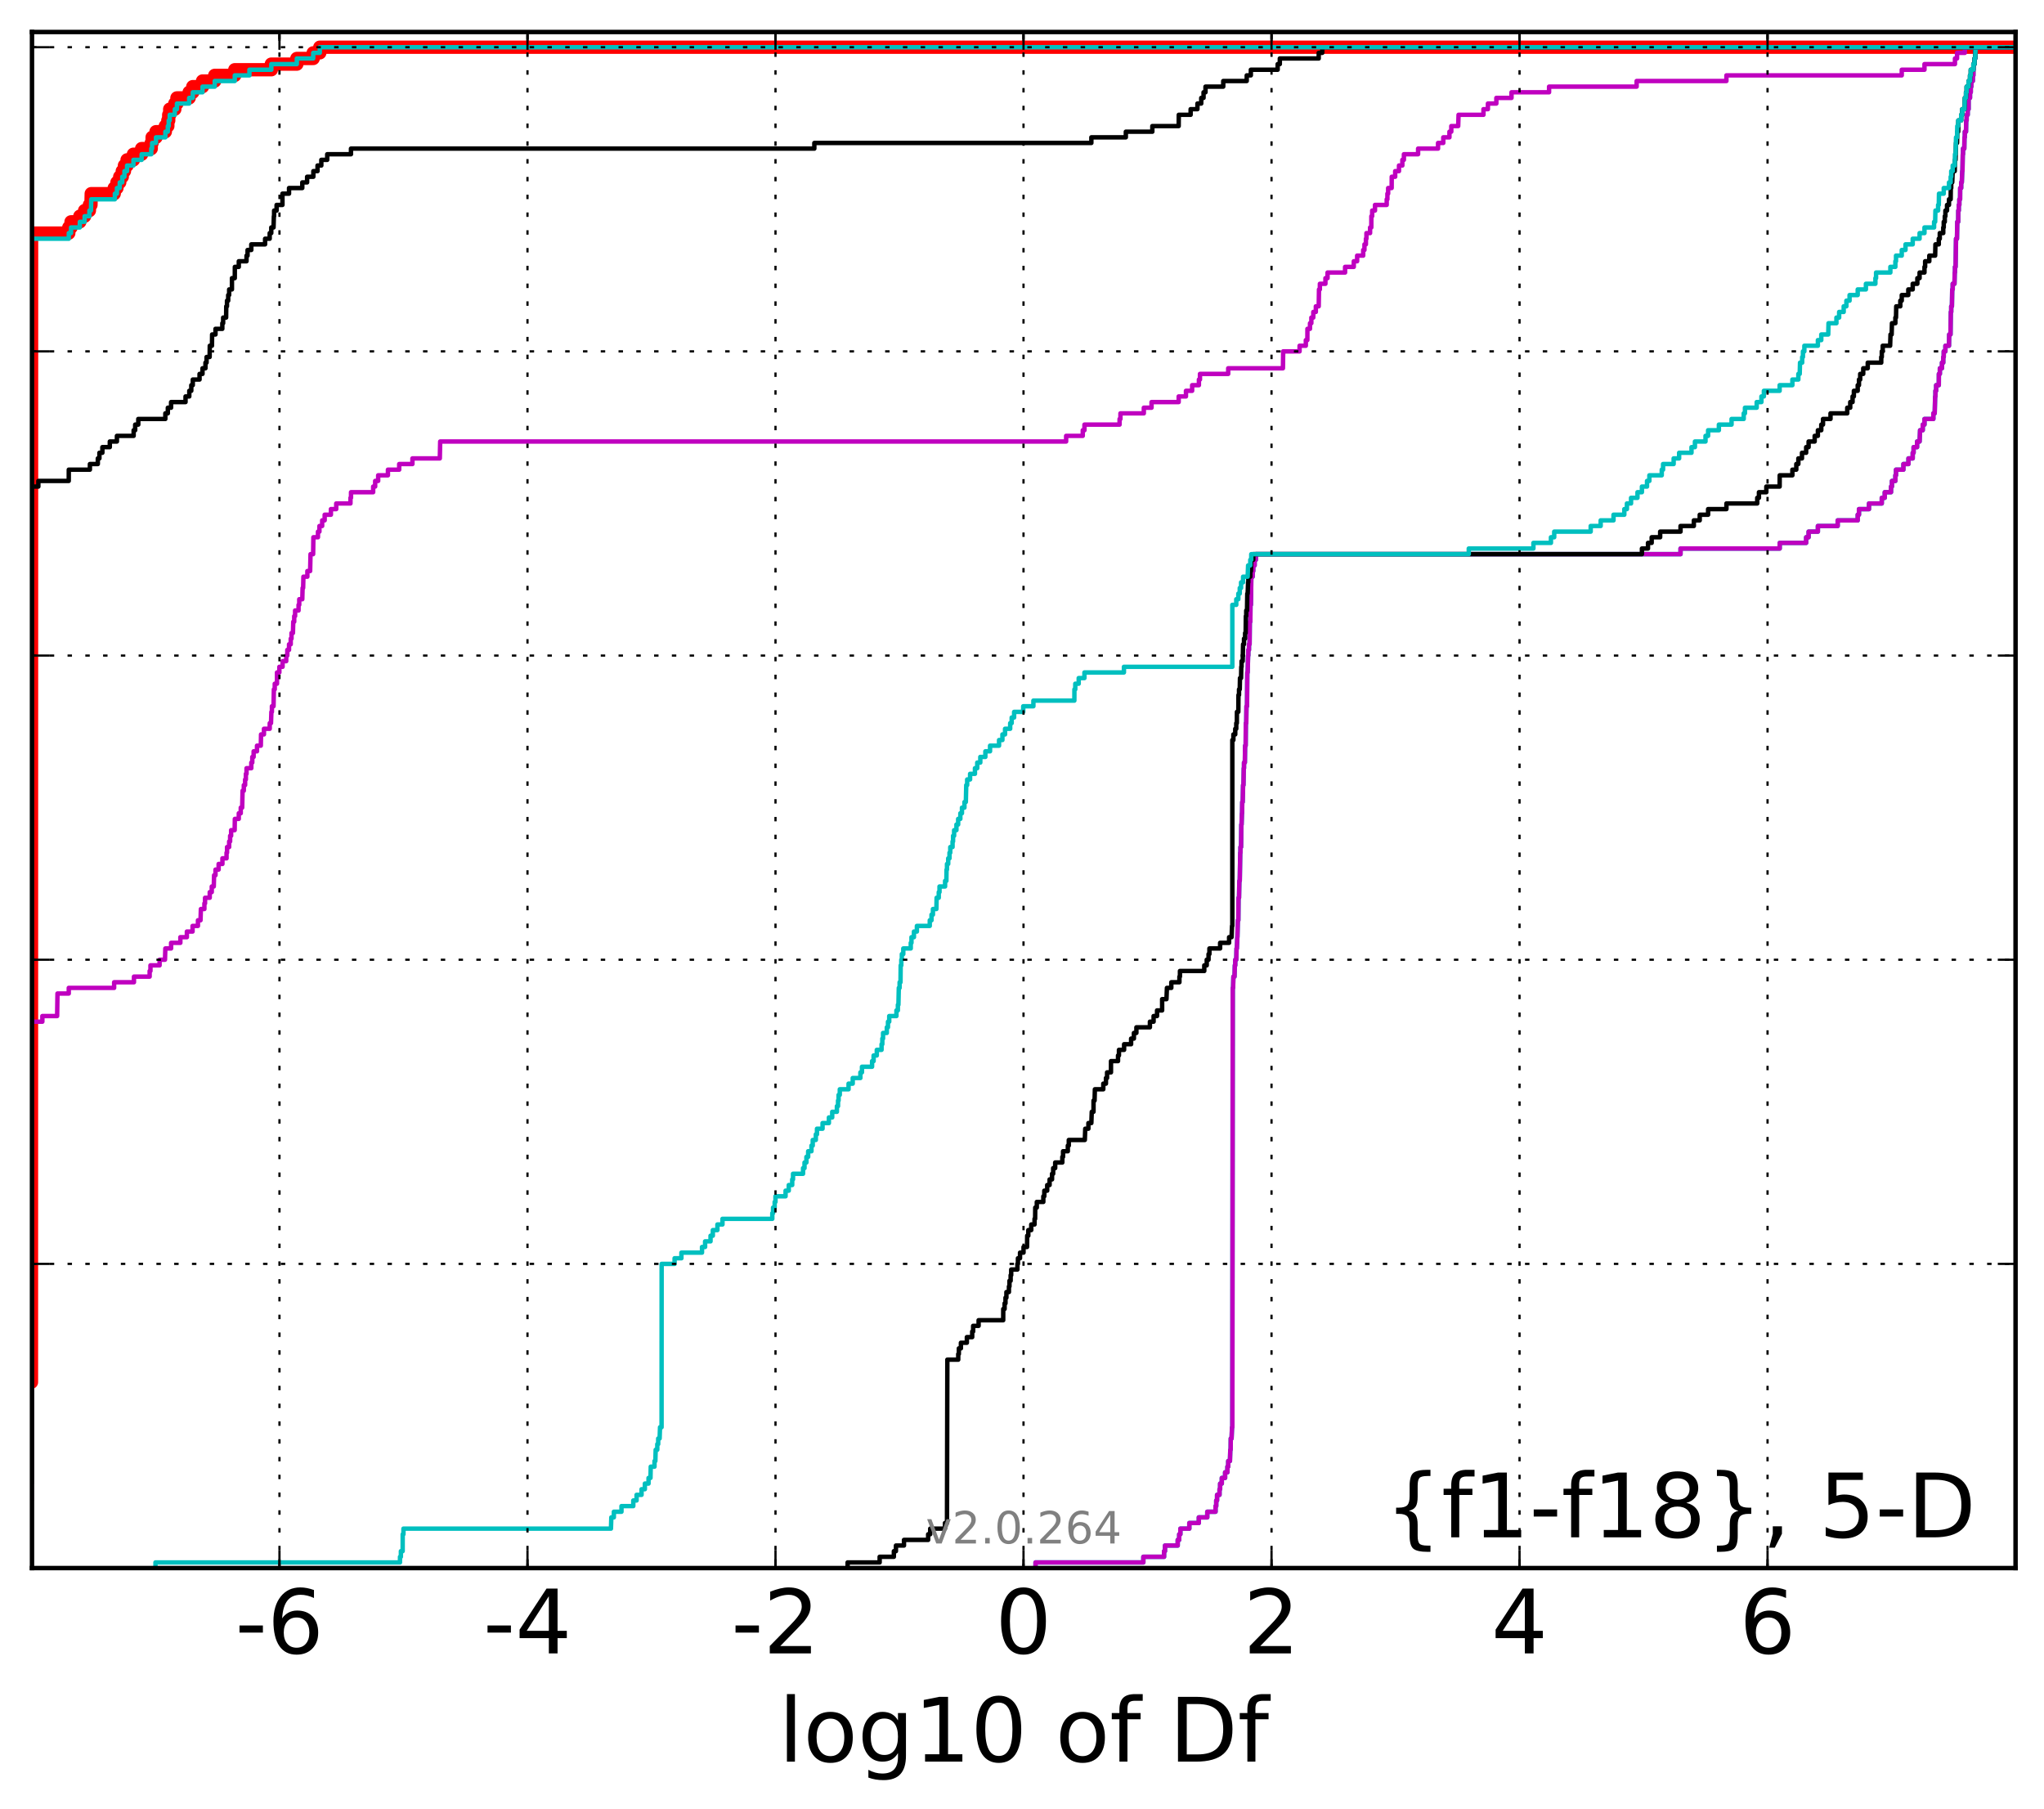 <?xml version="1.0" encoding="utf-8" standalone="no"?>
<!DOCTYPE svg PUBLIC "-//W3C//DTD SVG 1.1//EN"
  "http://www.w3.org/Graphics/SVG/1.1/DTD/svg11.dtd">
<!-- Created with matplotlib (http://matplotlib.org/) -->
<svg height="407pt" version="1.1" viewBox="0 0 460 407" width="460pt" xmlns="http://www.w3.org/2000/svg" xmlns:xlink="http://www.w3.org/1999/xlink">
 <defs>
  <style type="text/css">
*{stroke-linecap:butt;stroke-linejoin:round;stroke-miterlimit:100000;}
  </style>
 </defs>
 <g id="figure_1">
  <g id="patch_1">
   <path d="M 0 407.712 
L 460.8 407.712 
L 460.8 0 
L 0 0 
z
" style="fill:#ffffff;"/>
  </g>
  <g id="axes_1">
   <g id="patch_2">
    <path d="M 7.2 352.8 
L 453.6 352.8 
L 453.6 7.2 
L 7.2 7.2 
z
" style="fill:#ffffff;"/>
   </g>
   <g id="line2d_1">
    <path clip-path="url(#pb84f6690f5)" d="M -1 333.79 
L 3.321 333.79 
L 3.321 322.384 
L 4.044 322.384 
L 4.044 310.978 
L 7.079 310.978 
L 7.105 52.444 
L 15.48 52.444 
L 15.48 51.176 
L 15.984 51.176 
L 15.984 49.909 
L 17.962 49.909 
L 17.962 48.642 
L 19.04 48.642 
L 19.04 47.374 
L 20.116 47.374 
L 20.116 46.107 
L 20.471 46.107 
L 20.532 43.572 
L 25.708 43.572 
L 25.708 42.305 
L 26.317 42.305 
L 26.317 41.038 
L 26.946 41.038 
L 26.946 39.77 
L 27.518 39.77 
L 27.518 38.503 
L 28.007 38.503 
L 28.007 37.236 
L 28.596 37.236 
L 28.596 35.968 
L 30.029 35.968 
L 30.029 34.701 
L 31.875 34.701 
L 31.875 33.434 
L 34.039 33.434 
L 34.039 32.166 
L 34.234 32.166 
L 34.234 30.899 
L 35.106 30.899 
L 35.106 29.632 
L 37.208 29.632 
L 37.208 28.364 
L 37.771 28.364 
L 37.771 27.097 
L 37.97 27.097 
L 37.97 25.83 
L 38.195 25.83 
L 38.195 24.562 
L 39.339 24.562 
L 39.339 23.295 
L 39.819 23.295 
L 39.819 22.028 
L 42.567 22.028 
L 42.567 20.76 
L 43.387 20.76 
L 43.387 19.493 
L 45.577 19.493 
L 45.577 18.226 
L 48.324 18.226 
L 48.324 16.958 
L 52.837 16.958 
L 52.837 15.691 
L 61.061 15.691 
L 61.061 14.424 
L 66.801 14.424 
L 66.801 13.156 
L 70.485 13.156 
L 70.485 11.889 
L 71.969 11.889 
L 71.969 10.622 
L 71.969 10.622 
L 453.6 10.622 
L 453.6 10.622 
" style="fill:none;stroke:#ff0000;stroke-linecap:square;stroke-width:3.0;"/>
   </g>
   <g id="line2d_2">
    <path clip-path="url(#pb84f6690f5)" d="M 233.043 352.8 
L 233.043 351.533 
L 257.309 351.533 
L 257.309 350.265 
L 261.976 350.265 
L 261.976 348.998 
L 262.181 348.998 
L 262.181 347.731 
L 265.044 347.731 
L 265.044 346.463 
L 265.379 346.463 
L 265.379 345.196 
L 265.643 345.196 
L 265.643 343.929 
L 267.656 343.929 
L 267.656 342.661 
L 269.791 342.661 
L 269.791 341.394 
L 271.696 341.394 
L 271.696 340.127 
L 273.558 340.127 
L 273.558 338.859 
L 273.712 338.859 
L 273.712 337.592 
L 273.9 337.592 
L 273.9 336.325 
L 274.452 336.325 
L 274.452 335.057 
L 274.587 335.057 
L 274.587 333.79 
L 274.965 333.79 
L 274.965 332.523 
L 275.709 332.523 
L 275.709 331.255 
L 276.229 331.255 
L 276.229 329.988 
L 276.407 329.988 
L 276.407 328.721 
L 276.798 328.721 
L 276.879 326.186 
L 276.955 326.186 
L 276.982 323.651 
L 277.164 323.651 
L 277.267 321.117 
L 277.334 321.117 
L 277.432 222.265 
L 277.506 222.265 
L 277.575 219.731 
L 277.825 219.731 
L 277.896 217.196 
L 277.992 217.196 
L 277.992 215.929 
L 278.221 215.929 
L 278.281 213.394 
L 278.351 213.394 
L 278.457 210.859 
L 278.476 210.859 
L 278.58 207.057 
L 278.684 207.057 
L 278.732 201.988 
L 278.841 201.988 
L 278.916 198.186 
L 279.006 198.186 
L 279.115 191.85 
L 279.165 191.85 
L 279.165 190.582 
L 279.3 190.582 
L 279.361 185.513 
L 279.414 185.513 
L 279.497 182.978 
L 279.527 182.978 
L 279.565 180.444 
L 279.667 180.444 
L 279.753 176.642 
L 279.837 176.642 
L 279.908 172.84 
L 279.961 172.84 
L 279.961 171.572 
L 280.154 171.572 
L 280.208 167.77 
L 280.333 167.77 
L 280.377 162.701 
L 280.465 162.701 
L 280.517 158.899 
L 280.64 158.899 
L 280.703 151.295 
L 280.785 151.295 
L 280.883 147.493 
L 280.934 147.493 
L 280.934 146.226 
L 281.081 146.226 
L 281.081 144.958 
L 281.217 144.958 
L 281.269 139.889 
L 281.376 139.889 
L 281.423 136.087 
L 281.514 136.087 
L 281.607 129.75 
L 281.908 129.75 
L 281.908 128.483 
L 282.042 128.483 
L 282.042 127.216 
L 282.356 127.216 
L 282.356 125.949 
L 282.634 125.949 
L 282.634 124.681 
L 378.203 124.681 
L 378.203 123.414 
L 400.523 123.414 
L 400.523 122.147 
L 406.473 122.147 
L 406.473 120.879 
L 407.025 120.879 
L 407.025 119.612 
L 409.113 119.612 
L 409.113 118.345 
L 413.569 118.345 
L 413.569 117.077 
L 418.076 117.077 
L 418.076 115.81 
L 418.36 115.81 
L 418.36 114.543 
L 420.616 114.543 
L 420.616 113.275 
L 423.493 113.275 
L 423.493 112.008 
L 424.161 112.008 
L 424.161 110.741 
L 425.573 110.741 
L 425.573 109.473 
L 425.778 109.473 
L 425.778 108.206 
L 426.55 108.206 
L 426.55 106.939 
L 426.694 106.939 
L 426.694 105.671 
L 428.359 105.671 
L 428.359 104.404 
L 429.494 104.404 
L 429.494 103.137 
L 430.455 103.137 
L 430.455 101.869 
L 430.653 101.869 
L 430.653 100.602 
L 431.438 100.602 
L 431.438 99.335 
L 432.002 99.335 
L 432.109 96.8 
L 432.712 96.8 
L 432.712 95.533 
L 433.101 95.533 
L 433.101 94.265 
L 435.099 94.265 
L 435.099 92.998 
L 435.399 92.998 
L 435.503 89.196 
L 435.566 89.196 
L 435.566 87.929 
L 435.724 87.929 
L 435.724 86.661 
L 436.322 86.661 
L 436.34 84.127 
L 436.566 84.127 
L 436.566 82.859 
L 437.036 82.859 
L 437.036 81.592 
L 437.326 81.592 
L 437.326 80.325 
L 437.438 80.325 
L 437.438 79.057 
L 437.811 79.057 
L 437.811 77.79 
L 438.618 77.79 
L 438.662 75.255 
L 438.96 75.255 
L 439.033 70.186 
L 439.122 70.186 
L 439.122 68.919 
L 439.277 68.919 
L 439.345 65.117 
L 439.455 65.117 
L 439.455 63.85 
L 439.852 63.85 
L 439.914 61.315 
L 439.963 61.315 
L 439.963 60.048 
L 440.098 60.048 
L 440.203 53.711 
L 440.415 53.711 
L 440.483 49.909 
L 440.689 49.909 
L 440.709 47.374 
L 440.826 47.374 
L 440.826 46.107 
L 440.952 46.107 
L 440.952 44.84 
L 441.116 44.84 
L 441.138 42.305 
L 441.362 42.305 
L 441.362 41.038 
L 441.503 41.038 
L 441.598 38.503 
L 441.646 38.503 
L 441.72 34.701 
L 441.776 34.701 
L 441.776 33.434 
L 442.061 33.434 
L 442.106 30.899 
L 442.178 30.899 
L 442.178 29.632 
L 442.447 29.632 
L 442.494 27.097 
L 442.591 27.097 
L 442.591 25.83 
L 442.832 25.83 
L 442.832 24.562 
L 443.03 24.562 
L 443.039 22.028 
L 443.35 22.028 
L 443.35 20.76 
L 443.52 20.76 
L 443.52 19.493 
L 443.65 19.493 
L 443.65 18.226 
L 443.986 18.226 
L 443.986 16.958 
L 444.109 16.958 
L 444.129 14.424 
L 444.366 14.424 
L 444.366 13.156 
L 444.508 13.156 
L 444.611 10.622 
L 444.611 10.622 
L 453.6 10.622 
L 453.6 10.622 
" style="fill:none;stroke:#00bfbf;stroke-linecap:square;"/>
   </g>
   <g id="line2d_3">
    <path clip-path="url(#pb84f6690f5)" d="M 233.043 352.8 
L 233.043 351.533 
L 257.309 351.533 
L 257.309 350.265 
L 261.976 350.265 
L 261.976 348.998 
L 262.181 348.998 
L 262.181 347.731 
L 265.044 347.731 
L 265.044 346.463 
L 265.379 346.463 
L 265.379 345.196 
L 265.643 345.196 
L 265.643 343.929 
L 267.656 343.929 
L 267.656 342.661 
L 269.791 342.661 
L 269.791 341.394 
L 271.696 341.394 
L 271.696 340.127 
L 273.558 340.127 
L 273.558 338.859 
L 273.712 338.859 
L 273.712 337.592 
L 273.9 337.592 
L 273.9 336.325 
L 274.452 336.325 
L 274.452 335.057 
L 274.587 335.057 
L 274.587 333.79 
L 274.965 333.79 
L 274.965 332.523 
L 275.709 332.523 
L 275.709 331.255 
L 276.229 331.255 
L 276.229 329.988 
L 276.407 329.988 
L 276.407 328.721 
L 276.798 328.721 
L 276.879 326.186 
L 276.955 326.186 
L 276.982 323.651 
L 277.164 323.651 
L 277.267 321.117 
L 277.334 321.117 
L 277.432 222.265 
L 277.506 222.265 
L 277.575 219.731 
L 277.825 219.731 
L 277.896 217.196 
L 277.992 217.196 
L 277.992 215.929 
L 278.221 215.929 
L 278.281 213.394 
L 278.351 213.394 
L 278.457 210.859 
L 278.476 210.859 
L 278.58 207.057 
L 278.684 207.057 
L 278.732 201.988 
L 278.841 201.988 
L 278.916 198.186 
L 279.006 198.186 
L 279.115 191.85 
L 279.165 191.85 
L 279.165 190.582 
L 279.3 190.582 
L 279.361 185.513 
L 279.414 185.513 
L 279.497 182.978 
L 279.527 182.978 
L 279.565 180.444 
L 279.667 180.444 
L 279.753 176.642 
L 279.837 176.642 
L 279.908 172.84 
L 279.961 172.84 
L 279.961 171.572 
L 280.154 171.572 
L 280.208 167.77 
L 280.333 167.77 
L 280.377 162.701 
L 280.465 162.701 
L 280.517 158.899 
L 280.64 158.899 
L 280.703 151.295 
L 280.785 151.295 
L 280.883 147.493 
L 280.934 147.493 
L 280.934 146.226 
L 281.081 146.226 
L 281.081 144.958 
L 281.217 144.958 
L 281.269 139.889 
L 281.376 139.889 
L 281.423 136.087 
L 281.514 136.087 
L 281.607 129.75 
L 281.908 129.75 
L 281.908 128.483 
L 282.042 128.483 
L 282.042 127.216 
L 282.356 127.216 
L 282.356 125.949 
L 282.634 125.949 
L 282.634 124.681 
L 378.203 124.681 
L 378.203 123.414 
L 400.523 123.414 
L 400.523 122.147 
L 406.473 122.147 
L 406.473 120.879 
L 407.025 120.879 
L 407.025 119.612 
L 409.113 119.612 
L 409.113 118.345 
L 413.569 118.345 
L 413.569 117.077 
L 418.076 117.077 
L 418.076 115.81 
L 418.36 115.81 
L 418.36 114.543 
L 420.616 114.543 
L 420.616 113.275 
L 423.493 113.275 
L 423.493 112.008 
L 424.161 112.008 
L 424.161 110.741 
L 425.573 110.741 
L 425.573 109.473 
L 425.778 109.473 
L 425.778 108.206 
L 426.55 108.206 
L 426.55 106.939 
L 426.694 106.939 
L 426.694 105.671 
L 428.359 105.671 
L 428.359 104.404 
L 429.494 104.404 
L 429.494 103.137 
L 430.455 103.137 
L 430.455 101.869 
L 430.653 101.869 
L 430.653 100.602 
L 431.438 100.602 
L 431.438 99.335 
L 432.002 99.335 
L 432.109 96.8 
L 432.712 96.8 
L 432.712 95.533 
L 433.101 95.533 
L 433.101 94.265 
L 435.099 94.265 
L 435.099 92.998 
L 435.399 92.998 
L 435.503 89.196 
L 435.566 89.196 
L 435.566 87.929 
L 435.724 87.929 
L 435.724 86.661 
L 436.322 86.661 
L 436.34 84.127 
L 436.566 84.127 
L 436.566 82.859 
L 437.036 82.859 
L 437.036 81.592 
L 437.326 81.592 
L 437.326 80.325 
L 437.438 80.325 
L 437.438 79.057 
L 437.811 79.057 
L 437.811 77.79 
L 438.618 77.79 
L 438.662 75.255 
L 438.96 75.255 
L 439.033 70.186 
L 439.122 70.186 
L 439.122 68.919 
L 439.277 68.919 
L 439.345 65.117 
L 439.455 65.117 
L 439.455 63.85 
L 439.852 63.85 
L 439.914 61.315 
L 439.963 61.315 
L 439.963 60.048 
L 440.098 60.048 
L 440.203 53.711 
L 440.415 53.711 
L 440.483 49.909 
L 440.689 49.909 
L 440.709 47.374 
L 440.826 47.374 
L 440.826 46.107 
L 440.952 46.107 
L 440.952 44.84 
L 441.116 44.84 
L 441.138 42.305 
L 441.362 42.305 
L 441.362 41.038 
L 441.503 41.038 
L 441.598 38.503 
L 441.646 38.503 
L 441.72 34.701 
L 441.776 34.701 
L 441.776 33.434 
L 442.061 33.434 
L 442.106 30.899 
L 442.178 30.899 
L 442.178 29.632 
L 442.447 29.632 
L 442.494 27.097 
L 442.591 27.097 
L 442.591 25.83 
L 442.832 25.83 
L 442.832 24.562 
L 443.03 24.562 
L 443.039 22.028 
L 443.35 22.028 
L 443.35 20.76 
L 443.52 20.76 
L 443.52 19.493 
L 443.65 19.493 
L 443.65 18.226 
L 443.986 18.226 
L 443.986 16.958 
L 444.109 16.958 
L 444.129 14.424 
L 444.366 14.424 
L 444.366 13.156 
L 444.508 13.156 
L 444.611 10.622 
L 444.611 10.622 
L 453.6 10.622 
L 453.6 10.622 
" style="fill:none;stroke:#bf00bf;stroke-linecap:square;"/>
   </g>
   <g id="line2d_4">
    <path clip-path="url(#pb84f6690f5)" d="M 190.755 352.8 
L 190.755 351.533 
L 197.965 351.533 
L 197.965 350.265 
L 201.163 350.265 
L 201.163 348.998 
L 201.629 348.998 
L 201.629 347.731 
L 203.44 347.731 
L 203.44 346.463 
L 208.879 346.463 
L 208.879 345.196 
L 209.342 345.196 
L 209.342 343.929 
L 212.663 343.929 
L 212.663 342.661 
L 213.118 342.661 
L 213.199 305.909 
L 215.651 305.909 
L 215.651 304.642 
L 215.788 304.642 
L 215.788 303.374 
L 216.25 303.374 
L 216.25 302.107 
L 217.591 302.107 
L 217.591 300.84 
L 218.793 300.84 
L 218.793 299.572 
L 219.006 299.572 
L 219.006 298.305 
L 220.235 298.305 
L 220.235 297.038 
L 225.77 297.038 
L 225.783 294.503 
L 226.087 294.503 
L 226.087 293.236 
L 226.284 293.236 
L 226.284 291.968 
L 226.492 291.968 
L 226.492 290.701 
L 227.059 290.701 
L 227.059 289.434 
L 227.181 289.434 
L 227.181 288.166 
L 227.444 288.166 
L 227.444 286.899 
L 227.57 286.899 
L 227.57 285.632 
L 228.966 285.632 
L 228.966 284.364 
L 229.085 284.364 
L 229.085 283.097 
L 229.555 283.097 
L 229.555 281.83 
L 230.343 281.83 
L 230.343 280.562 
L 231.132 280.562 
L 231.167 278.028 
L 231.418 278.028 
L 231.418 276.76 
L 232.083 276.76 
L 232.083 275.493 
L 232.822 275.493 
L 232.822 274.226 
L 232.954 274.226 
L 232.982 271.691 
L 233.331 271.691 
L 233.331 270.424 
L 234.799 270.424 
L 234.799 269.156 
L 235.02 269.156 
L 235.02 267.889 
L 235.67 267.889 
L 235.67 266.622 
L 236.212 266.622 
L 236.212 265.354 
L 236.761 265.354 
L 236.761 264.087 
L 237.015 264.087 
L 237.015 262.82 
L 237.469 262.82 
L 237.469 261.552 
L 239.076 261.552 
L 239.076 260.285 
L 239.239 260.285 
L 239.239 259.018 
L 240.313 259.018 
L 240.313 257.75 
L 240.529 257.75 
L 240.529 256.483 
L 244.139 256.483 
L 244.234 253.949 
L 244.944 253.949 
L 244.944 252.681 
L 245.606 252.681 
L 245.698 250.147 
L 246.092 250.147 
L 246.102 247.612 
L 246.333 247.612 
L 246.401 245.077 
L 248.296 245.077 
L 248.296 243.81 
L 248.891 243.81 
L 248.891 242.543 
L 249.145 242.543 
L 249.145 241.275 
L 250.023 241.275 
L 250.029 238.741 
L 251.611 238.741 
L 251.611 237.473 
L 251.819 237.473 
L 251.819 236.206 
L 252.978 236.206 
L 252.978 234.939 
L 254.554 234.939 
L 254.554 233.671 
L 255.184 233.671 
L 255.184 232.404 
L 255.745 232.404 
L 255.745 231.137 
L 258.786 231.137 
L 258.786 229.869 
L 259.616 229.869 
L 259.616 228.602 
L 260.391 228.602 
L 260.391 227.335 
L 261.536 227.335 
L 261.538 224.8 
L 262.513 224.8 
L 262.613 222.265 
L 263.602 222.265 
L 263.602 220.998 
L 265.428 220.998 
L 265.428 219.731 
L 265.545 219.731 
L 265.545 218.463 
L 271.021 218.463 
L 271.021 217.196 
L 271.576 217.196 
L 271.576 215.929 
L 271.983 215.929 
L 271.983 214.661 
L 272.179 214.661 
L 272.179 213.394 
L 274.587 213.394 
L 274.587 212.127 
L 276.606 212.127 
L 276.606 210.859 
L 277.164 210.859 
L 277.267 208.325 
L 277.334 208.325 
L 277.334 166.503 
L 277.575 166.503 
L 277.575 165.236 
L 277.992 165.236 
L 277.992 163.968 
L 278.221 163.968 
L 278.221 162.701 
L 278.351 162.701 
L 278.369 160.166 
L 278.684 160.166 
L 278.715 156.364 
L 278.841 156.364 
L 278.841 155.097 
L 279.006 155.097 
L 279.055 152.562 
L 279.3 152.562 
L 279.35 150.028 
L 279.414 150.028 
L 279.414 148.76 
L 279.667 148.76 
L 279.753 144.958 
L 279.961 144.958 
L 279.961 143.691 
L 280.208 143.691 
L 280.208 142.424 
L 280.333 142.424 
L 280.377 138.622 
L 280.465 138.622 
L 280.465 137.354 
L 280.64 137.354 
L 280.699 133.552 
L 280.785 133.552 
L 280.883 131.018 
L 280.934 131.018 
L 280.934 129.75 
L 281.376 129.75 
L 281.376 128.483 
L 281.514 128.483 
L 281.595 125.949 
L 282.042 125.949 
L 282.042 124.681 
L 369.511 124.681 
L 369.511 123.414 
L 370.878 123.414 
L 370.878 122.147 
L 371.709 122.147 
L 371.709 120.879 
L 373.618 120.879 
L 373.618 119.612 
L 378.203 119.612 
L 378.203 118.345 
L 381.199 118.345 
L 381.199 117.077 
L 382.523 117.077 
L 382.523 115.81 
L 384.407 115.81 
L 384.407 114.543 
L 388.532 114.543 
L 388.532 113.275 
L 395.463 113.275 
L 395.463 112.008 
L 395.849 112.008 
L 395.849 110.741 
L 397.512 110.741 
L 397.512 109.473 
L 400.507 109.473 
L 400.523 106.939 
L 403.373 106.939 
L 403.373 105.671 
L 404.256 105.671 
L 404.256 104.404 
L 404.717 104.404 
L 404.717 103.137 
L 405.533 103.137 
L 405.533 101.869 
L 406.473 101.869 
L 406.473 100.602 
L 407.025 100.602 
L 407.025 99.335 
L 408.39 99.335 
L 408.39 98.067 
L 409.113 98.067 
L 409.113 96.8 
L 409.877 96.8 
L 409.877 95.533 
L 410.266 95.533 
L 410.266 94.265 
L 411.955 94.265 
L 411.955 92.998 
L 415.718 92.998 
L 415.718 91.731 
L 416.391 91.731 
L 416.391 90.463 
L 416.919 90.463 
L 416.919 89.196 
L 417.213 89.196 
L 417.213 87.929 
L 418.076 87.929 
L 418.076 86.661 
L 418.36 86.661 
L 418.36 85.394 
L 418.635 85.394 
L 418.635 84.127 
L 419.32 84.127 
L 419.32 82.859 
L 420.332 82.859 
L 420.332 81.592 
L 423.373 81.592 
L 423.373 80.325 
L 423.497 80.325 
L 423.497 79.057 
L 423.704 79.057 
L 423.704 77.79 
L 425.371 77.79 
L 425.457 75.255 
L 425.715 75.255 
L 425.782 72.721 
L 426.55 72.721 
L 426.55 71.453 
L 426.694 71.453 
L 426.745 68.919 
L 427.662 68.919 
L 427.662 67.651 
L 427.988 67.651 
L 427.988 66.384 
L 429.458 66.384 
L 429.458 65.117 
L 430.455 65.117 
L 430.455 63.85 
L 431.497 63.85 
L 431.497 62.582 
L 432.002 62.582 
L 432.002 61.315 
L 433.101 61.315 
L 433.101 60.048 
L 433.249 60.048 
L 433.249 58.78 
L 434.19 58.78 
L 434.19 57.513 
L 435.503 57.513 
L 435.566 54.978 
L 436.322 54.978 
L 436.322 53.711 
L 436.546 53.711 
L 436.546 52.444 
L 437.326 52.444 
L 437.326 51.176 
L 437.438 51.176 
L 437.438 49.909 
L 437.671 49.909 
L 437.671 48.642 
L 437.811 48.642 
L 437.811 47.374 
L 438.176 47.374 
L 438.176 46.107 
L 438.618 46.107 
L 438.618 44.84 
L 438.994 44.84 
L 439.025 42.305 
L 439.122 42.305 
L 439.122 41.038 
L 439.345 41.038 
L 439.455 38.503 
L 439.914 38.503 
L 439.963 35.968 
L 440.098 35.968 
L 440.203 32.166 
L 440.431 32.166 
L 440.483 29.632 
L 440.689 29.632 
L 440.741 27.097 
L 441.362 27.097 
L 441.362 25.83 
L 441.598 25.83 
L 441.598 24.562 
L 442.106 24.562 
L 442.178 22.028 
L 442.447 22.028 
L 442.447 20.76 
L 442.591 20.76 
L 442.591 19.493 
L 443.03 19.493 
L 443.03 18.226 
L 443.35 18.226 
L 443.35 16.958 
L 443.52 16.958 
L 443.52 15.691 
L 444.109 15.691 
L 444.109 14.424 
L 444.366 14.424 
L 444.366 13.156 
L 444.508 13.156 
L 444.611 10.622 
L 444.611 10.622 
L 453.6 10.622 
L 453.6 10.622 
" style="fill:none;stroke:#000000;stroke-linecap:square;"/>
   </g>
   <g id="line2d_5">
    <path clip-path="url(#pb84f6690f5)" d="M 34.988 352.8 
L 34.988 351.533 
L 90.016 351.533 
L 90.016 350.265 
L 90.219 350.265 
L 90.219 348.998 
L 90.62 348.998 
L 90.627 345.196 
L 90.797 345.196 
L 90.797 343.929 
L 137.493 343.929 
L 137.578 341.394 
L 138.15 341.394 
L 138.15 340.127 
L 139.863 340.127 
L 139.863 338.859 
L 142.522 338.859 
L 142.522 337.592 
L 143.263 337.592 
L 143.263 336.325 
L 144.384 336.325 
L 144.384 335.057 
L 145.126 335.057 
L 145.126 333.79 
L 145.953 333.79 
L 145.953 332.523 
L 146.392 332.523 
L 146.449 329.988 
L 147.294 329.988 
L 147.294 328.721 
L 147.489 328.721 
L 147.559 326.186 
L 147.922 326.186 
L 147.922 324.919 
L 148.125 324.919 
L 148.125 323.651 
L 148.447 323.651 
L 148.536 321.117 
L 148.887 321.117 
L 148.902 284.364 
L 151.816 284.364 
L 151.816 283.097 
L 153.35 283.097 
L 153.35 281.83 
L 157.986 281.83 
L 157.986 280.562 
L 158.681 280.562 
L 158.681 279.295 
L 159.907 279.295 
L 159.907 278.028 
L 160.423 278.028 
L 160.423 276.76 
L 161.452 276.76 
L 161.452 275.493 
L 162.592 275.493 
L 162.592 274.226 
L 173.806 274.226 
L 173.806 272.958 
L 173.975 272.958 
L 173.975 271.691 
L 174.337 271.691 
L 174.337 270.424 
L 174.52 270.424 
L 174.52 269.156 
L 176.793 269.156 
L 176.793 267.889 
L 177.511 267.889 
L 177.511 266.622 
L 178.285 266.622 
L 178.285 265.354 
L 178.468 265.354 
L 178.468 264.087 
L 180.727 264.087 
L 180.727 262.82 
L 181.057 262.82 
L 181.057 261.552 
L 181.481 261.552 
L 181.481 260.285 
L 181.876 260.285 
L 181.876 259.018 
L 182.618 259.018 
L 182.618 257.75 
L 182.905 257.75 
L 182.905 256.483 
L 183.6 256.483 
L 183.6 255.216 
L 183.861 255.216 
L 183.861 253.949 
L 185.117 253.949 
L 185.117 252.681 
L 186.543 252.681 
L 186.543 251.414 
L 187.288 251.414 
L 187.288 250.147 
L 188.343 250.147 
L 188.343 248.879 
L 188.598 248.879 
L 188.598 247.612 
L 188.725 247.612 
L 188.725 246.345 
L 188.994 246.345 
L 188.994 245.077 
L 190.968 245.077 
L 190.968 243.81 
L 191.905 243.81 
L 191.905 242.543 
L 193.629 242.543 
L 193.629 241.275 
L 193.984 241.275 
L 193.984 240.008 
L 196.262 240.008 
L 196.262 238.741 
L 196.607 238.741 
L 196.607 237.473 
L 197.322 237.473 
L 197.322 236.206 
L 198.396 236.206 
L 198.396 234.939 
L 198.566 234.939 
L 198.566 233.671 
L 198.73 233.671 
L 198.73 232.404 
L 199.575 232.404 
L 199.575 231.137 
L 199.838 231.137 
L 199.838 229.869 
L 200.12 229.869 
L 200.12 228.602 
L 201.741 228.602 
L 201.741 227.335 
L 202.066 227.335 
L 202.066 226.067 
L 202.189 226.067 
L 202.274 222.265 
L 202.457 222.265 
L 202.457 220.998 
L 202.658 220.998 
L 202.698 217.196 
L 202.838 217.196 
L 202.838 215.929 
L 202.96 215.929 
L 202.96 214.661 
L 203.284 214.661 
L 203.284 213.394 
L 204.965 213.394 
L 204.965 212.127 
L 205.127 212.127 
L 205.127 210.859 
L 205.682 210.859 
L 205.682 209.592 
L 206.346 209.592 
L 206.346 208.325 
L 209.242 208.325 
L 209.242 207.057 
L 209.634 207.057 
L 209.634 205.79 
L 209.956 205.79 
L 209.956 204.523 
L 210.733 204.523 
L 210.785 201.988 
L 211.266 201.988 
L 211.266 200.721 
L 211.437 200.721 
L 211.437 199.453 
L 212.69 199.453 
L 212.69 198.186 
L 212.98 198.186 
L 213.018 195.651 
L 213.117 195.651 
L 213.117 194.384 
L 213.393 194.384 
L 213.393 193.117 
L 213.683 193.117 
L 213.683 191.85 
L 213.857 191.85 
L 213.857 190.582 
L 214.372 190.582 
L 214.372 189.315 
L 214.489 189.315 
L 214.489 188.048 
L 214.723 188.048 
L 214.723 186.78 
L 215.245 186.78 
L 215.245 185.513 
L 215.63 185.513 
L 215.63 184.246 
L 216.126 184.246 
L 216.126 182.978 
L 216.487 182.978 
L 216.487 181.711 
L 217.049 181.711 
L 217.049 180.444 
L 217.362 180.444 
L 217.454 176.642 
L 217.66 176.642 
L 217.66 175.374 
L 218.318 175.374 
L 218.318 174.107 
L 219.411 174.107 
L 219.411 172.84 
L 219.926 172.84 
L 219.926 171.572 
L 220.617 171.572 
L 220.617 170.305 
L 221.755 170.305 
L 221.755 169.038 
L 222.809 169.038 
L 222.809 167.77 
L 224.834 167.77 
L 224.834 166.503 
L 225.594 166.503 
L 225.594 165.236 
L 226.187 165.236 
L 226.187 163.968 
L 227.341 163.968 
L 227.341 162.701 
L 227.676 162.701 
L 227.676 161.434 
L 228.227 161.434 
L 228.227 160.166 
L 230.277 160.166 
L 230.277 158.899 
L 232.565 158.899 
L 232.565 157.632 
L 241.784 157.632 
L 241.796 155.097 
L 241.99 155.097 
L 241.99 153.83 
L 242.761 153.83 
L 242.761 152.562 
L 244.05 152.562 
L 244.05 151.295 
L 252.94 151.295 
L 252.94 150.028 
L 277.334 150.028 
L 277.334 136.087 
L 278.221 136.087 
L 278.221 134.82 
L 278.685 134.82 
L 278.685 133.552 
L 279.006 133.552 
L 279.006 132.285 
L 279.3 132.285 
L 279.3 131.018 
L 279.753 131.018 
L 279.753 129.75 
L 280.785 129.75 
L 280.883 127.216 
L 281.376 127.216 
L 281.376 125.949 
L 281.595 125.949 
L 281.595 124.681 
L 330.544 124.681 
L 330.544 123.414 
L 345.095 123.414 
L 345.095 122.147 
L 349.037 122.147 
L 349.037 120.879 
L 349.775 120.879 
L 349.775 119.612 
L 357.985 119.612 
L 357.985 118.345 
L 360.231 118.345 
L 360.231 117.077 
L 363.12 117.077 
L 363.12 115.81 
L 365.551 115.81 
L 365.551 114.543 
L 366.137 114.543 
L 366.137 113.275 
L 367.065 113.275 
L 367.065 112.008 
L 368.513 112.008 
L 368.513 110.741 
L 369.511 110.741 
L 369.511 109.473 
L 370.661 109.473 
L 370.661 108.206 
L 371.191 108.206 
L 371.191 106.939 
L 373.975 106.939 
L 373.975 105.671 
L 374.272 105.671 
L 374.272 104.404 
L 376.653 104.404 
L 376.653 103.137 
L 377.886 103.137 
L 377.886 101.869 
L 380.67 101.869 
L 380.67 100.602 
L 381.44 100.602 
L 381.44 99.335 
L 383.824 99.335 
L 383.824 98.067 
L 384.407 98.067 
L 384.407 96.8 
L 386.832 96.8 
L 386.832 95.533 
L 389.686 95.533 
L 389.686 94.265 
L 392.423 94.265 
L 392.423 92.998 
L 392.7 92.998 
L 392.7 91.731 
L 395.342 91.731 
L 395.342 90.463 
L 396.406 90.463 
L 396.406 89.196 
L 396.96 89.196 
L 396.96 87.929 
L 400.507 87.929 
L 400.507 86.661 
L 403.373 86.661 
L 403.373 85.394 
L 404.717 85.394 
L 404.717 84.127 
L 405.025 84.127 
L 405.094 81.592 
L 405.579 81.592 
L 405.579 80.325 
L 405.751 80.325 
L 405.751 79.057 
L 406.069 79.057 
L 406.069 77.79 
L 409.113 77.79 
L 409.113 76.523 
L 409.877 76.523 
L 409.877 75.255 
L 411.443 75.255 
L 411.507 72.721 
L 413.285 72.721 
L 413.285 71.453 
L 413.897 71.453 
L 413.897 70.186 
L 414.92 70.186 
L 414.92 68.919 
L 415.525 68.919 
L 415.525 67.651 
L 416.245 67.651 
L 416.245 66.384 
L 418.076 66.384 
L 418.076 65.117 
L 419.918 65.117 
L 419.918 63.85 
L 422.057 63.85 
L 422.057 62.582 
L 422.208 62.582 
L 422.208 61.315 
L 425.424 61.315 
L 425.424 60.048 
L 426.55 60.048 
L 426.55 58.78 
L 426.694 58.78 
L 426.694 57.513 
L 427.988 57.513 
L 427.988 56.246 
L 428.832 56.246 
L 428.832 54.978 
L 430.455 54.978 
L 430.455 53.711 
L 432.002 53.711 
L 432.002 52.444 
L 433.101 52.444 
L 433.101 51.176 
L 435.265 51.176 
L 435.265 49.909 
L 435.503 49.909 
L 435.566 47.374 
L 436.17 47.374 
L 436.17 46.107 
L 436.322 46.107 
L 436.367 43.572 
L 437.438 43.572 
L 437.438 42.305 
L 438.618 42.305 
L 438.618 41.038 
L 438.994 41.038 
L 438.994 39.77 
L 439.122 39.77 
L 439.122 38.503 
L 439.455 38.503 
L 439.455 37.236 
L 439.914 37.236 
L 439.963 34.701 
L 440.098 34.701 
L 440.203 30.899 
L 440.431 30.899 
L 440.483 28.364 
L 440.689 28.364 
L 440.689 27.097 
L 441.362 27.097 
L 441.362 25.83 
L 441.598 25.83 
L 441.598 24.562 
L 442.106 24.562 
L 442.178 22.028 
L 442.447 22.028 
L 442.447 20.76 
L 442.591 20.76 
L 442.591 19.493 
L 443.03 19.493 
L 443.03 18.226 
L 443.35 18.226 
L 443.35 16.958 
L 443.52 16.958 
L 443.52 15.691 
L 444.109 15.691 
L 444.109 14.424 
L 444.366 14.424 
L 444.366 13.156 
L 444.508 13.156 
L 444.611 10.622 
L 444.611 10.622 
L 453.6 10.622 
L 453.6 10.622 
" style="fill:none;stroke:#00bfbf;stroke-linecap:square;"/>
   </g>
   <g id="line2d_6">
    <path clip-path="url(#pb84f6690f5)" d="M -1 337.592 
L 7.079 337.592 
L 7.079 229.869 
L 9.535 229.869 
L 9.535 228.602 
L 12.856 228.602 
L 12.937 223.533 
L 15.474 223.533 
L 15.474 222.265 
L 25.686 222.265 
L 25.686 220.998 
L 30.149 220.998 
L 30.149 219.731 
L 33.677 219.731 
L 33.677 218.463 
L 33.86 218.463 
L 33.86 217.196 
L 35.917 217.196 
L 35.917 215.929 
L 37.129 215.929 
L 37.209 213.394 
L 38.507 213.394 
L 38.507 212.127 
L 40.591 212.127 
L 40.591 210.859 
L 42.055 210.859 
L 42.055 209.592 
L 43.337 209.592 
L 43.337 208.325 
L 44.548 208.325 
L 44.548 207.057 
L 45.128 207.057 
L 45.209 204.523 
L 45.998 204.523 
L 45.998 203.255 
L 46.146 203.255 
L 46.146 201.988 
L 47.2 201.988 
L 47.2 200.721 
L 47.657 200.721 
L 47.657 199.453 
L 48.112 199.453 
L 48.18 196.919 
L 48.497 196.919 
L 48.497 195.651 
L 49.201 195.651 
L 49.201 194.384 
L 50.057 194.384 
L 50.057 193.117 
L 50.983 193.117 
L 50.983 191.85 
L 51.097 191.85 
L 51.097 190.582 
L 51.571 190.582 
L 51.571 189.315 
L 51.789 189.315 
L 51.789 188.048 
L 52.013 188.048 
L 52.013 186.78 
L 52.809 186.78 
L 52.852 184.246 
L 53.738 184.246 
L 53.738 182.978 
L 54.182 182.978 
L 54.182 181.711 
L 54.501 181.711 
L 54.593 177.909 
L 54.87 177.909 
L 54.87 176.642 
L 55.162 176.642 
L 55.162 175.374 
L 55.332 175.374 
L 55.332 174.107 
L 55.481 174.107 
L 55.481 172.84 
L 56.556 172.84 
L 56.556 171.572 
L 56.778 171.572 
L 56.778 170.305 
L 57.079 170.305 
L 57.079 169.038 
L 57.835 169.038 
L 57.835 167.77 
L 58.696 167.77 
L 58.748 165.236 
L 59.403 165.236 
L 59.403 163.968 
L 60.703 163.968 
L 60.703 162.701 
L 60.988 162.701 
L 61.075 160.166 
L 61.192 160.166 
L 61.192 158.899 
L 61.561 158.899 
L 61.635 155.097 
L 61.832 155.097 
L 61.832 153.83 
L 62.336 153.83 
L 62.337 151.295 
L 62.873 151.295 
L 62.873 150.028 
L 63.595 150.028 
L 63.595 148.76 
L 64.414 148.76 
L 64.414 147.493 
L 64.658 147.493 
L 64.658 146.226 
L 65.046 146.226 
L 65.046 144.958 
L 65.428 144.958 
L 65.428 143.691 
L 65.606 143.691 
L 65.606 142.424 
L 65.925 142.424 
L 65.997 139.889 
L 66.213 139.889 
L 66.213 138.622 
L 66.411 138.622 
L 66.411 137.354 
L 67.19 137.354 
L 67.19 136.087 
L 67.346 136.087 
L 67.346 134.82 
L 68.031 134.82 
L 68.101 132.285 
L 68.22 132.285 
L 68.284 129.75 
L 69.172 129.75 
L 69.172 128.483 
L 69.796 128.483 
L 69.883 124.681 
L 70.47 124.681 
L 70.528 120.879 
L 71.556 120.879 
L 71.556 119.612 
L 71.89 119.612 
L 71.89 118.345 
L 72.503 118.345 
L 72.503 117.077 
L 73.066 117.077 
L 73.066 115.81 
L 74.47 115.81 
L 74.47 114.543 
L 75.668 114.543 
L 75.668 113.275 
L 78.873 113.275 
L 78.873 112.008 
L 78.996 112.008 
L 78.996 110.741 
L 83.981 110.741 
L 83.981 109.473 
L 84.431 109.473 
L 84.431 108.206 
L 85.107 108.206 
L 85.107 106.939 
L 87.303 106.939 
L 87.303 105.671 
L 89.839 105.671 
L 89.839 104.404 
L 92.816 104.404 
L 92.816 103.137 
L 98.98 103.137 
L 99.063 99.335 
L 239.933 99.335 
L 239.933 98.067 
L 243.674 98.067 
L 243.674 96.8 
L 244.056 96.8 
L 244.056 95.533 
L 251.961 95.533 
L 251.961 94.265 
L 252.155 94.265 
L 252.155 92.998 
L 257.417 92.998 
L 257.417 91.731 
L 259.153 91.731 
L 259.153 90.463 
L 265.261 90.463 
L 265.261 89.196 
L 266.899 89.196 
L 266.899 87.929 
L 268.291 87.929 
L 268.291 86.661 
L 269.812 86.661 
L 269.812 85.394 
L 270.052 85.394 
L 270.052 84.127 
L 276.405 84.127 
L 276.405 82.859 
L 288.723 82.859 
L 288.778 79.057 
L 292.47 79.057 
L 292.47 77.79 
L 293.874 77.79 
L 293.874 76.523 
L 294.219 76.523 
L 294.235 73.988 
L 294.811 73.988 
L 294.811 72.721 
L 295.118 72.721 
L 295.118 71.453 
L 295.555 71.453 
L 295.555 70.186 
L 296.127 70.186 
L 296.127 68.919 
L 296.775 68.919 
L 296.837 65.117 
L 297.036 65.117 
L 297.036 63.85 
L 298.286 63.85 
L 298.286 62.582 
L 298.764 62.582 
L 298.764 61.315 
L 302.71 61.315 
L 302.71 60.048 
L 304.667 60.048 
L 304.667 58.78 
L 305.421 58.78 
L 305.421 57.513 
L 306.787 57.513 
L 306.787 56.246 
L 307.069 56.246 
L 307.069 54.978 
L 307.395 54.978 
L 307.395 53.711 
L 307.515 53.711 
L 307.515 52.444 
L 308.336 52.444 
L 308.336 51.176 
L 308.611 51.176 
L 308.622 48.642 
L 308.806 48.642 
L 308.806 47.374 
L 309.44 47.374 
L 309.44 46.107 
L 312.077 46.107 
L 312.077 44.84 
L 312.233 44.84 
L 312.233 43.572 
L 312.401 43.572 
L 312.401 42.305 
L 313.192 42.305 
L 313.207 39.77 
L 313.986 39.77 
L 313.986 38.503 
L 314.841 38.503 
L 314.841 37.236 
L 315.598 37.236 
L 315.598 35.968 
L 315.946 35.968 
L 315.946 34.701 
L 319.141 34.701 
L 319.141 33.434 
L 323.631 33.434 
L 323.631 32.166 
L 324.808 32.166 
L 324.808 30.899 
L 326.195 30.899 
L 326.195 29.632 
L 326.612 29.632 
L 326.612 28.364 
L 328.165 28.364 
L 328.247 25.83 
L 333.853 25.83 
L 333.853 24.562 
L 334.853 24.562 
L 334.853 23.295 
L 336.751 23.295 
L 336.751 22.028 
L 340.166 22.028 
L 340.166 20.76 
L 348.617 20.76 
L 348.617 19.493 
L 368.325 19.493 
L 368.325 18.226 
L 388.528 18.226 
L 388.528 16.958 
L 427.988 16.958 
L 427.988 15.691 
L 433.101 15.691 
L 433.101 14.424 
L 439.963 14.424 
L 439.963 13.156 
L 440.431 13.156 
L 440.431 11.889 
L 442.178 11.889 
L 442.178 10.622 
L 442.178 10.622 
L 453.6 10.622 
L 453.6 10.622 
" style="fill:none;stroke:#bf00bf;stroke-linecap:square;"/>
   </g>
   <g id="line2d_7">
    <path clip-path="url(#pb84f6690f5)" d="M -1 333.79 
L 7.079 333.79 
L 7.079 109.473 
L 8.632 109.473 
L 8.632 108.206 
L 15.47 108.206 
L 15.48 105.671 
L 20.232 105.671 
L 20.232 104.404 
L 22.015 104.404 
L 22.015 103.137 
L 22.376 103.137 
L 22.376 101.869 
L 23.04 101.869 
L 23.04 100.602 
L 24.713 100.602 
L 24.713 99.335 
L 26.31 99.335 
L 26.31 98.067 
L 30.077 98.067 
L 30.077 96.8 
L 30.422 96.8 
L 30.422 95.533 
L 31.121 95.533 
L 31.121 94.265 
L 37.209 94.265 
L 37.209 92.998 
L 37.771 92.998 
L 37.771 91.731 
L 38.501 91.731 
L 38.501 90.463 
L 41.754 90.463 
L 41.754 89.196 
L 42.599 89.196 
L 42.599 87.929 
L 43.05 87.929 
L 43.05 86.661 
L 43.388 86.661 
L 43.388 85.394 
L 44.91 85.394 
L 44.91 84.127 
L 45.574 84.127 
L 45.574 82.859 
L 46.238 82.859 
L 46.238 81.592 
L 46.488 81.592 
L 46.488 80.325 
L 47.178 80.325 
L 47.209 77.79 
L 47.703 77.79 
L 47.734 75.255 
L 48.497 75.255 
L 48.497 73.988 
L 50.034 73.988 
L 50.034 72.721 
L 50.218 72.721 
L 50.218 71.453 
L 50.888 71.453 
L 50.918 68.919 
L 51.083 68.919 
L 51.083 67.651 
L 51.355 67.651 
L 51.355 66.384 
L 51.571 66.384 
L 51.571 65.117 
L 52.197 65.117 
L 52.202 62.582 
L 52.837 62.582 
L 52.852 60.048 
L 53.74 60.048 
L 53.74 58.78 
L 55.481 58.78 
L 55.481 57.513 
L 55.714 57.513 
L 55.714 56.246 
L 56.554 56.246 
L 56.554 54.978 
L 59.659 54.978 
L 59.659 53.711 
L 60.694 53.711 
L 60.694 52.444 
L 61.05 52.444 
L 61.05 51.176 
L 61.561 51.176 
L 61.635 48.642 
L 61.686 48.642 
L 61.686 47.374 
L 62.247 47.374 
L 62.247 46.107 
L 63.564 46.107 
L 63.564 43.572 
L 65.046 43.572 
L 65.046 42.305 
L 68.031 42.305 
L 68.031 41.038 
L 69.114 41.038 
L 69.114 39.77 
L 70.519 39.77 
L 70.519 38.503 
L 71.46 38.503 
L 71.46 37.236 
L 72.313 37.236 
L 72.313 35.968 
L 73.639 35.968 
L 73.639 34.701 
L 78.986 34.701 
L 78.986 33.434 
L 183.266 33.434 
L 183.266 32.166 
L 245.609 32.166 
L 245.609 30.899 
L 253.368 30.899 
L 253.368 29.632 
L 259.333 29.632 
L 259.333 28.364 
L 265.261 28.364 
L 265.283 25.83 
L 267.951 25.83 
L 267.951 24.562 
L 269.482 24.562 
L 269.482 23.295 
L 270.338 23.295 
L 270.338 22.028 
L 270.859 22.028 
L 270.859 20.76 
L 271.296 20.76 
L 271.296 19.493 
L 275.293 19.493 
L 275.293 18.226 
L 280.576 18.226 
L 280.576 16.958 
L 281.5 16.958 
L 281.5 15.691 
L 287.537 15.691 
L 287.537 14.424 
L 288.023 14.424 
L 288.023 13.156 
L 296.775 13.156 
L 296.775 11.889 
L 297.576 11.889 
L 297.576 10.622 
L 297.576 10.622 
L 453.6 10.622 
L 453.6 10.622 
" style="fill:none;stroke:#000000;stroke-linecap:square;"/>
   </g>
   <g id="line2d_8">
    <path clip-path="url(#pb84f6690f5)" d="M -1 333.79 
L 3.321 333.79 
L 3.321 322.384 
L 4.044 322.384 
L 4.044 310.978 
L 7.079 310.978 
L 7.079 53.711 
L 15.48 53.711 
L 15.48 52.444 
L 15.984 52.444 
L 15.984 51.176 
L 17.962 51.176 
L 17.962 49.909 
L 19.04 49.909 
L 19.04 48.642 
L 20.116 48.642 
L 20.116 47.374 
L 20.471 47.374 
L 20.532 44.84 
L 25.85 44.84 
L 25.85 43.572 
L 26.317 43.572 
L 26.317 42.305 
L 26.946 42.305 
L 26.946 41.038 
L 27.518 41.038 
L 27.518 39.77 
L 28.007 39.77 
L 28.007 38.503 
L 28.596 38.503 
L 28.596 37.236 
L 30.029 37.236 
L 30.029 35.968 
L 31.875 35.968 
L 31.875 34.701 
L 34.039 34.701 
L 34.039 33.434 
L 34.234 33.434 
L 34.234 32.166 
L 35.106 32.166 
L 35.106 30.899 
L 37.208 30.899 
L 37.208 29.632 
L 37.771 29.632 
L 37.771 28.364 
L 37.97 28.364 
L 37.97 27.097 
L 38.195 27.097 
L 38.195 25.83 
L 39.339 25.83 
L 39.339 24.562 
L 39.819 24.562 
L 39.819 23.295 
L 42.567 23.295 
L 42.567 22.028 
L 43.387 22.028 
L 43.387 20.76 
L 45.577 20.76 
L 45.577 19.493 
L 48.324 19.493 
L 48.324 18.226 
L 52.837 18.226 
L 52.837 16.958 
L 56.129 16.958 
L 56.129 15.691 
L 61.061 15.691 
L 61.061 14.424 
L 66.801 14.424 
L 66.801 13.156 
L 70.485 13.156 
L 70.485 11.889 
L 71.969 11.889 
L 71.969 10.622 
L 71.969 10.622 
L 453.6 10.622 
L 453.6 10.622 
" style="fill:none;stroke:#00bfbf;stroke-linecap:square;"/>
   </g>
   <g id="patch_3">
    <path d="M 7.2 7.2 
L 453.6 7.2 
" style="fill:none;stroke:#000000;stroke-linecap:square;stroke-linejoin:miter;"/>
   </g>
   <g id="patch_4">
    <path d="M 453.6 352.8 
L 453.6 7.2 
" style="fill:none;stroke:#000000;stroke-linecap:square;stroke-linejoin:miter;"/>
   </g>
   <g id="patch_5">
    <path d="M 7.2 352.8 
L 453.6 352.8 
" style="fill:none;stroke:#000000;stroke-linecap:square;stroke-linejoin:miter;"/>
   </g>
   <g id="patch_6">
    <path d="M 7.2 352.8 
L 7.2 7.2 
" style="fill:none;stroke:#000000;stroke-linecap:square;stroke-linejoin:miter;"/>
   </g>
   <g id="matplotlib.axis_1">
    <g id="xtick_1">
     <g id="line2d_9">
      <path clip-path="url(#pb84f6690f5)" d="M 62.894 352.8 
L 62.894 7.2 
" style="fill:none;stroke:#000000;stroke-dasharray:1,3;stroke-dashoffset:0.0;stroke-width:0.5;"/>
     </g>
     <g id="line2d_10">
      <defs>
       <path d="M 0 0 
L 0 -4 
" id="m4fb101df1f" style="stroke:#000000;stroke-width:0.5;"/>
      </defs>
      <g>
       <use style="stroke:#000000;stroke-width:0.5;" x="62.894" xlink:href="#m4fb101df1f" y="352.8"/>
      </g>
     </g>
     <g id="line2d_11">
      <defs>
       <path d="M 0 0 
L 0 4 
" id="madb79d3a68" style="stroke:#000000;stroke-width:0.5;"/>
      </defs>
      <g>
       <use style="stroke:#000000;stroke-width:0.5;" x="62.894" xlink:href="#madb79d3a68" y="7.2"/>
      </g>
     </g>
     <g id="text_1">
      <!-- -6 -->
      <defs>
       <path d="M 33.016 40.375 
Q 26.375 40.375 22.484 35.828 
Q 18.609 31.297 18.609 23.391 
Q 18.609 15.531 22.484 10.953 
Q 26.375 6.391 33.016 6.391 
Q 39.656 6.391 43.531 10.953 
Q 47.406 15.531 47.406 23.391 
Q 47.406 31.297 43.531 35.828 
Q 39.656 40.375 33.016 40.375 
M 52.594 71.297 
L 52.594 62.312 
Q 48.875 64.062 45.094 64.984 
Q 41.312 65.922 37.594 65.922 
Q 27.828 65.922 22.672 59.328 
Q 17.531 52.734 16.797 39.406 
Q 19.672 43.656 24.016 45.922 
Q 28.375 48.188 33.594 48.188 
Q 44.578 48.188 50.953 41.516 
Q 57.328 34.859 57.328 23.391 
Q 57.328 12.156 50.688 5.359 
Q 44.047 -1.422 33.016 -1.422 
Q 20.359 -1.422 13.672 8.266 
Q 6.984 17.969 6.984 36.375 
Q 6.984 53.656 15.188 63.938 
Q 23.391 74.219 37.203 74.219 
Q 40.922 74.219 44.703 73.484 
Q 48.484 72.75 52.594 71.297 
" id="BitstreamVeraSans-Roman-36"/>
       <path d="M 4.891 31.391 
L 31.203 31.391 
L 31.203 23.391 
L 4.891 23.391 
z
" id="BitstreamVeraSans-Roman-2d"/>
      </defs>
      <g transform="translate(52.924 371.997)scale(0.2 -0.2)">
       <use xlink:href="#BitstreamVeraSans-Roman-2d"/>
       <use x="36.084" xlink:href="#BitstreamVeraSans-Roman-36"/>
      </g>
     </g>
    </g>
    <g id="xtick_2">
     <g id="line2d_12">
      <path clip-path="url(#pb84f6690f5)" d="M 118.71 352.8 
L 118.71 7.2 
" style="fill:none;stroke:#000000;stroke-dasharray:1,3;stroke-dashoffset:0.0;stroke-width:0.5;"/>
     </g>
     <g id="line2d_13">
      <g>
       <use style="stroke:#000000;stroke-width:0.5;" x="118.71" xlink:href="#m4fb101df1f" y="352.8"/>
      </g>
     </g>
     <g id="line2d_14">
      <g>
       <use style="stroke:#000000;stroke-width:0.5;" x="118.71" xlink:href="#madb79d3a68" y="7.2"/>
      </g>
     </g>
     <g id="text_2">
      <!-- -4 -->
      <defs>
       <path d="M 37.797 64.312 
L 12.891 25.391 
L 37.797 25.391 
z
M 35.203 72.906 
L 47.609 72.906 
L 47.609 25.391 
L 58.016 25.391 
L 58.016 17.188 
L 47.609 17.188 
L 47.609 0 
L 37.797 0 
L 37.797 17.188 
L 4.891 17.188 
L 4.891 26.703 
z
" id="BitstreamVeraSans-Roman-34"/>
      </defs>
      <g transform="translate(108.739 371.997)scale(0.2 -0.2)">
       <use xlink:href="#BitstreamVeraSans-Roman-2d"/>
       <use x="36.084" xlink:href="#BitstreamVeraSans-Roman-34"/>
      </g>
     </g>
    </g>
    <g id="xtick_3">
     <g id="line2d_15">
      <path clip-path="url(#pb84f6690f5)" d="M 174.525 352.8 
L 174.525 7.2 
" style="fill:none;stroke:#000000;stroke-dasharray:1,3;stroke-dashoffset:0.0;stroke-width:0.5;"/>
     </g>
     <g id="line2d_16">
      <g>
       <use style="stroke:#000000;stroke-width:0.5;" x="174.525" xlink:href="#m4fb101df1f" y="352.8"/>
      </g>
     </g>
     <g id="line2d_17">
      <g>
       <use style="stroke:#000000;stroke-width:0.5;" x="174.525" xlink:href="#madb79d3a68" y="7.2"/>
      </g>
     </g>
     <g id="text_3">
      <!-- -2 -->
      <defs>
       <path d="M 19.188 8.297 
L 53.609 8.297 
L 53.609 0 
L 7.328 0 
L 7.328 8.297 
Q 12.938 14.109 22.625 23.891 
Q 32.328 33.688 34.812 36.531 
Q 39.547 41.844 41.422 45.531 
Q 43.312 49.219 43.312 52.781 
Q 43.312 58.594 39.234 62.25 
Q 35.156 65.922 28.609 65.922 
Q 23.969 65.922 18.812 64.312 
Q 13.672 62.703 7.812 59.422 
L 7.812 69.391 
Q 13.766 71.781 18.938 73 
Q 24.125 74.219 28.422 74.219 
Q 39.75 74.219 46.484 68.547 
Q 53.219 62.891 53.219 53.422 
Q 53.219 48.922 51.531 44.891 
Q 49.859 40.875 45.406 35.406 
Q 44.188 33.984 37.641 27.219 
Q 31.109 20.453 19.188 8.297 
" id="BitstreamVeraSans-Roman-32"/>
      </defs>
      <g transform="translate(164.554 371.997)scale(0.2 -0.2)">
       <use xlink:href="#BitstreamVeraSans-Roman-2d"/>
       <use x="36.084" xlink:href="#BitstreamVeraSans-Roman-32"/>
      </g>
     </g>
    </g>
    <g id="xtick_4">
     <g id="line2d_18">
      <path clip-path="url(#pb84f6690f5)" d="M 230.34 352.8 
L 230.34 7.2 
" style="fill:none;stroke:#000000;stroke-dasharray:1,3;stroke-dashoffset:0.0;stroke-width:0.5;"/>
     </g>
     <g id="line2d_19">
      <g>
       <use style="stroke:#000000;stroke-width:0.5;" x="230.34" xlink:href="#m4fb101df1f" y="352.8"/>
      </g>
     </g>
     <g id="line2d_20">
      <g>
       <use style="stroke:#000000;stroke-width:0.5;" x="230.34" xlink:href="#madb79d3a68" y="7.2"/>
      </g>
     </g>
     <g id="text_4">
      <!-- 0 -->
      <defs>
       <path d="M 31.781 66.406 
Q 24.172 66.406 20.328 58.906 
Q 16.5 51.422 16.5 36.375 
Q 16.5 21.391 20.328 13.891 
Q 24.172 6.391 31.781 6.391 
Q 39.453 6.391 43.281 13.891 
Q 47.125 21.391 47.125 36.375 
Q 47.125 51.422 43.281 58.906 
Q 39.453 66.406 31.781 66.406 
M 31.781 74.219 
Q 44.047 74.219 50.516 64.516 
Q 56.984 54.828 56.984 36.375 
Q 56.984 17.969 50.516 8.266 
Q 44.047 -1.422 31.781 -1.422 
Q 19.531 -1.422 13.062 8.266 
Q 6.594 17.969 6.594 36.375 
Q 6.594 54.828 13.062 64.516 
Q 19.531 74.219 31.781 74.219 
" id="BitstreamVeraSans-Roman-30"/>
      </defs>
      <g transform="translate(223.977 371.997)scale(0.2 -0.2)">
       <use xlink:href="#BitstreamVeraSans-Roman-30"/>
      </g>
     </g>
    </g>
    <g id="xtick_5">
     <g id="line2d_21">
      <path clip-path="url(#pb84f6690f5)" d="M 286.155 352.8 
L 286.155 7.2 
" style="fill:none;stroke:#000000;stroke-dasharray:1,3;stroke-dashoffset:0.0;stroke-width:0.5;"/>
     </g>
     <g id="line2d_22">
      <g>
       <use style="stroke:#000000;stroke-width:0.5;" x="286.155" xlink:href="#m4fb101df1f" y="352.8"/>
      </g>
     </g>
     <g id="line2d_23">
      <g>
       <use style="stroke:#000000;stroke-width:0.5;" x="286.155" xlink:href="#madb79d3a68" y="7.2"/>
      </g>
     </g>
     <g id="text_5">
      <!-- 2 -->
      <g transform="translate(279.792 371.997)scale(0.2 -0.2)">
       <use xlink:href="#BitstreamVeraSans-Roman-32"/>
      </g>
     </g>
    </g>
    <g id="xtick_6">
     <g id="line2d_24">
      <path clip-path="url(#pb84f6690f5)" d="M 341.97 352.8 
L 341.97 7.2 
" style="fill:none;stroke:#000000;stroke-dasharray:1,3;stroke-dashoffset:0.0;stroke-width:0.5;"/>
     </g>
     <g id="line2d_25">
      <g>
       <use style="stroke:#000000;stroke-width:0.5;" x="341.97" xlink:href="#m4fb101df1f" y="352.8"/>
      </g>
     </g>
     <g id="line2d_26">
      <g>
       <use style="stroke:#000000;stroke-width:0.5;" x="341.97" xlink:href="#madb79d3a68" y="7.2"/>
      </g>
     </g>
     <g id="text_6">
      <!-- 4 -->
      <g transform="translate(335.607 371.997)scale(0.2 -0.2)">
       <use xlink:href="#BitstreamVeraSans-Roman-34"/>
      </g>
     </g>
    </g>
    <g id="xtick_7">
     <g id="line2d_27">
      <path clip-path="url(#pb84f6690f5)" d="M 397.785 352.8 
L 397.785 7.2 
" style="fill:none;stroke:#000000;stroke-dasharray:1,3;stroke-dashoffset:0.0;stroke-width:0.5;"/>
     </g>
     <g id="line2d_28">
      <g>
       <use style="stroke:#000000;stroke-width:0.5;" x="397.785" xlink:href="#m4fb101df1f" y="352.8"/>
      </g>
     </g>
     <g id="line2d_29">
      <g>
       <use style="stroke:#000000;stroke-width:0.5;" x="397.785" xlink:href="#madb79d3a68" y="7.2"/>
      </g>
     </g>
     <g id="text_7">
      <!-- 6 -->
      <g transform="translate(391.422 371.997)scale(0.2 -0.2)">
       <use xlink:href="#BitstreamVeraSans-Roman-36"/>
      </g>
     </g>
    </g>
    <g id="xtick_8">
     <g id="line2d_30">
      <path clip-path="url(#pb84f6690f5)" d="M 453.6 352.8 
L 453.6 7.2 
" style="fill:none;stroke:#000000;stroke-dasharray:1,3;stroke-dashoffset:0.0;stroke-width:0.5;"/>
     </g>
     <g id="line2d_31">
      <g>
       <use style="stroke:#000000;stroke-width:0.5;" x="453.6" xlink:href="#m4fb101df1f" y="352.8"/>
      </g>
     </g>
     <g id="line2d_32">
      <g>
       <use style="stroke:#000000;stroke-width:0.5;" x="453.6" xlink:href="#madb79d3a68" y="7.2"/>
      </g>
     </g>
    </g>
    <g id="xtick_9">
     <g id="line2d_33">
      <defs>
       <path d="M 0 0 
L 0 -2 
" id="md74b3d0601" style="stroke:#000000;stroke-width:0.5;"/>
      </defs>
      <g>
       <use style="stroke:#000000;stroke-width:0.5;" x="62.894" xlink:href="#md74b3d0601" y="352.8"/>
      </g>
     </g>
     <g id="line2d_34">
      <defs>
       <path d="M 0 0 
L 0 2 
" id="m0c31c2651a" style="stroke:#000000;stroke-width:0.5;"/>
      </defs>
      <g>
       <use style="stroke:#000000;stroke-width:0.5;" x="62.894" xlink:href="#m0c31c2651a" y="7.2"/>
      </g>
     </g>
    </g>
    <g id="xtick_10">
     <g id="line2d_35">
      <g>
       <use style="stroke:#000000;stroke-width:0.5;" x="118.71" xlink:href="#md74b3d0601" y="352.8"/>
      </g>
     </g>
     <g id="line2d_36">
      <g>
       <use style="stroke:#000000;stroke-width:0.5;" x="118.71" xlink:href="#m0c31c2651a" y="7.2"/>
      </g>
     </g>
    </g>
    <g id="xtick_11">
     <g id="line2d_37">
      <g>
       <use style="stroke:#000000;stroke-width:0.5;" x="174.525" xlink:href="#md74b3d0601" y="352.8"/>
      </g>
     </g>
     <g id="line2d_38">
      <g>
       <use style="stroke:#000000;stroke-width:0.5;" x="174.525" xlink:href="#m0c31c2651a" y="7.2"/>
      </g>
     </g>
    </g>
    <g id="xtick_12">
     <g id="line2d_39">
      <g>
       <use style="stroke:#000000;stroke-width:0.5;" x="230.34" xlink:href="#md74b3d0601" y="352.8"/>
      </g>
     </g>
     <g id="line2d_40">
      <g>
       <use style="stroke:#000000;stroke-width:0.5;" x="230.34" xlink:href="#m0c31c2651a" y="7.2"/>
      </g>
     </g>
    </g>
    <g id="xtick_13">
     <g id="line2d_41">
      <g>
       <use style="stroke:#000000;stroke-width:0.5;" x="286.155" xlink:href="#md74b3d0601" y="352.8"/>
      </g>
     </g>
     <g id="line2d_42">
      <g>
       <use style="stroke:#000000;stroke-width:0.5;" x="286.155" xlink:href="#m0c31c2651a" y="7.2"/>
      </g>
     </g>
    </g>
    <g id="xtick_14">
     <g id="line2d_43">
      <g>
       <use style="stroke:#000000;stroke-width:0.5;" x="341.97" xlink:href="#md74b3d0601" y="352.8"/>
      </g>
     </g>
     <g id="line2d_44">
      <g>
       <use style="stroke:#000000;stroke-width:0.5;" x="341.97" xlink:href="#m0c31c2651a" y="7.2"/>
      </g>
     </g>
    </g>
    <g id="xtick_15">
     <g id="line2d_45">
      <g>
       <use style="stroke:#000000;stroke-width:0.5;" x="397.785" xlink:href="#md74b3d0601" y="352.8"/>
      </g>
     </g>
     <g id="line2d_46">
      <g>
       <use style="stroke:#000000;stroke-width:0.5;" x="397.785" xlink:href="#m0c31c2651a" y="7.2"/>
      </g>
     </g>
    </g>
    <g id="xtick_16">
     <g id="line2d_47">
      <g>
       <use style="stroke:#000000;stroke-width:0.5;" x="453.6" xlink:href="#md74b3d0601" y="352.8"/>
      </g>
     </g>
     <g id="line2d_48">
      <g>
       <use style="stroke:#000000;stroke-width:0.5;" x="453.6" xlink:href="#m0c31c2651a" y="7.2"/>
      </g>
     </g>
    </g>
    <g id="text_8">
     <!-- log10 of Df -->
     <defs>
      <path id="BitstreamVeraSans-Roman-20"/>
      <path d="M 12.406 8.297 
L 28.516 8.297 
L 28.516 63.922 
L 10.984 60.406 
L 10.984 69.391 
L 28.422 72.906 
L 38.281 72.906 
L 38.281 8.297 
L 54.391 8.297 
L 54.391 0 
L 12.406 0 
z
" id="BitstreamVeraSans-Roman-31"/>
      <path d="M 30.609 48.391 
Q 23.391 48.391 19.188 42.75 
Q 14.984 37.109 14.984 27.297 
Q 14.984 17.484 19.156 11.844 
Q 23.344 6.203 30.609 6.203 
Q 37.797 6.203 41.984 11.859 
Q 46.188 17.531 46.188 27.297 
Q 46.188 37.016 41.984 42.703 
Q 37.797 48.391 30.609 48.391 
M 30.609 56 
Q 42.328 56 49.016 48.375 
Q 55.719 40.766 55.719 27.297 
Q 55.719 13.875 49.016 6.219 
Q 42.328 -1.422 30.609 -1.422 
Q 18.844 -1.422 12.172 6.219 
Q 5.516 13.875 5.516 27.297 
Q 5.516 40.766 12.172 48.375 
Q 18.844 56 30.609 56 
" id="BitstreamVeraSans-Roman-6f"/>
      <path d="M 9.422 75.984 
L 18.406 75.984 
L 18.406 0 
L 9.422 0 
z
" id="BitstreamVeraSans-Roman-6c"/>
      <path d="M 19.672 64.797 
L 19.672 8.109 
L 31.594 8.109 
Q 46.688 8.109 53.688 14.938 
Q 60.688 21.781 60.688 36.531 
Q 60.688 51.172 53.688 57.984 
Q 46.688 64.797 31.594 64.797 
z
M 9.812 72.906 
L 30.078 72.906 
Q 51.266 72.906 61.172 64.094 
Q 71.094 55.281 71.094 36.531 
Q 71.094 17.672 61.125 8.828 
Q 51.172 0 30.078 0 
L 9.812 0 
z
" id="BitstreamVeraSans-Roman-44"/>
      <path d="M 45.406 27.984 
Q 45.406 37.75 41.375 43.109 
Q 37.359 48.484 30.078 48.484 
Q 22.859 48.484 18.828 43.109 
Q 14.797 37.75 14.797 27.984 
Q 14.797 18.266 18.828 12.891 
Q 22.859 7.516 30.078 7.516 
Q 37.359 7.516 41.375 12.891 
Q 45.406 18.266 45.406 27.984 
M 54.391 6.781 
Q 54.391 -7.172 48.188 -13.984 
Q 42 -20.797 29.203 -20.797 
Q 24.469 -20.797 20.266 -20.094 
Q 16.062 -19.391 12.109 -17.922 
L 12.109 -9.188 
Q 16.062 -11.328 19.922 -12.344 
Q 23.781 -13.375 27.781 -13.375 
Q 36.625 -13.375 41.016 -8.766 
Q 45.406 -4.156 45.406 5.172 
L 45.406 9.625 
Q 42.625 4.781 38.281 2.391 
Q 33.938 0 27.875 0 
Q 17.828 0 11.672 7.656 
Q 5.516 15.328 5.516 27.984 
Q 5.516 40.672 11.672 48.328 
Q 17.828 56 27.875 56 
Q 33.938 56 38.281 53.609 
Q 42.625 51.219 45.406 46.391 
L 45.406 54.688 
L 54.391 54.688 
z
" id="BitstreamVeraSans-Roman-67"/>
      <path d="M 37.109 75.984 
L 37.109 68.5 
L 28.516 68.5 
Q 23.688 68.5 21.797 66.547 
Q 19.922 64.594 19.922 59.516 
L 19.922 54.688 
L 34.719 54.688 
L 34.719 47.703 
L 19.922 47.703 
L 19.922 0 
L 10.891 0 
L 10.891 47.703 
L 2.297 47.703 
L 2.297 54.688 
L 10.891 54.688 
L 10.891 58.5 
Q 10.891 67.625 15.141 71.797 
Q 19.391 75.984 28.609 75.984 
z
" id="BitstreamVeraSans-Roman-66"/>
     </defs>
     <g transform="translate(175.214 396.353)scale(0.2 -0.2)">
      <use xlink:href="#BitstreamVeraSans-Roman-6c"/>
      <use x="27.783" xlink:href="#BitstreamVeraSans-Roman-6f"/>
      <use x="88.965" xlink:href="#BitstreamVeraSans-Roman-67"/>
      <use x="152.441" xlink:href="#BitstreamVeraSans-Roman-31"/>
      <use x="216.064" xlink:href="#BitstreamVeraSans-Roman-30"/>
      <use x="279.688" xlink:href="#BitstreamVeraSans-Roman-20"/>
      <use x="311.475" xlink:href="#BitstreamVeraSans-Roman-6f"/>
      <use x="372.656" xlink:href="#BitstreamVeraSans-Roman-66"/>
      <use x="407.861" xlink:href="#BitstreamVeraSans-Roman-20"/>
      <use x="439.648" xlink:href="#BitstreamVeraSans-Roman-44"/>
      <use x="516.65" xlink:href="#BitstreamVeraSans-Roman-66"/>
     </g>
    </g>
   </g>
   <g id="matplotlib.axis_2">
    <g id="ytick_1">
     <g id="line2d_49">
      <path clip-path="url(#pb84f6690f5)" d="M 7.2 352.8 
L 453.6 352.8 
" style="fill:none;stroke:#000000;stroke-dasharray:1,3;stroke-dashoffset:0.0;stroke-width:0.5;"/>
     </g>
     <g id="line2d_50">
      <defs>
       <path d="M 0 0 
L 4 0 
" id="m3e62e32a4a" style="stroke:#000000;stroke-width:0.5;"/>
      </defs>
      <g>
       <use style="stroke:#000000;stroke-width:0.5;" x="7.2" xlink:href="#m3e62e32a4a" y="352.8"/>
      </g>
     </g>
     <g id="line2d_51">
      <defs>
       <path d="M 0 0 
L -4 0 
" id="m8a97f88283" style="stroke:#000000;stroke-width:0.5;"/>
      </defs>
      <g>
       <use style="stroke:#000000;stroke-width:0.5;" x="453.6" xlink:href="#m8a97f88283" y="352.8"/>
      </g>
     </g>
    </g>
    <g id="ytick_2">
     <g id="line2d_52">
      <path clip-path="url(#pb84f6690f5)" d="M 7.2 284.364 
L 453.6 284.364 
" style="fill:none;stroke:#000000;stroke-dasharray:1,3;stroke-dashoffset:0.0;stroke-width:0.5;"/>
     </g>
     <g id="line2d_53">
      <g>
       <use style="stroke:#000000;stroke-width:0.5;" x="7.2" xlink:href="#m3e62e32a4a" y="284.364"/>
      </g>
     </g>
     <g id="line2d_54">
      <g>
       <use style="stroke:#000000;stroke-width:0.5;" x="453.6" xlink:href="#m8a97f88283" y="284.364"/>
      </g>
     </g>
    </g>
    <g id="ytick_3">
     <g id="line2d_55">
      <path clip-path="url(#pb84f6690f5)" d="M 7.2 215.929 
L 453.6 215.929 
" style="fill:none;stroke:#000000;stroke-dasharray:1,3;stroke-dashoffset:0.0;stroke-width:0.5;"/>
     </g>
     <g id="line2d_56">
      <g>
       <use style="stroke:#000000;stroke-width:0.5;" x="7.2" xlink:href="#m3e62e32a4a" y="215.929"/>
      </g>
     </g>
     <g id="line2d_57">
      <g>
       <use style="stroke:#000000;stroke-width:0.5;" x="453.6" xlink:href="#m8a97f88283" y="215.929"/>
      </g>
     </g>
    </g>
    <g id="ytick_4">
     <g id="line2d_58">
      <path clip-path="url(#pb84f6690f5)" d="M 7.2 147.493 
L 453.6 147.493 
" style="fill:none;stroke:#000000;stroke-dasharray:1,3;stroke-dashoffset:0.0;stroke-width:0.5;"/>
     </g>
     <g id="line2d_59">
      <g>
       <use style="stroke:#000000;stroke-width:0.5;" x="7.2" xlink:href="#m3e62e32a4a" y="147.493"/>
      </g>
     </g>
     <g id="line2d_60">
      <g>
       <use style="stroke:#000000;stroke-width:0.5;" x="453.6" xlink:href="#m8a97f88283" y="147.493"/>
      </g>
     </g>
    </g>
    <g id="ytick_5">
     <g id="line2d_61">
      <path clip-path="url(#pb84f6690f5)" d="M 7.2 79.057 
L 453.6 79.057 
" style="fill:none;stroke:#000000;stroke-dasharray:1,3;stroke-dashoffset:0.0;stroke-width:0.5;"/>
     </g>
     <g id="line2d_62">
      <g>
       <use style="stroke:#000000;stroke-width:0.5;" x="7.2" xlink:href="#m3e62e32a4a" y="79.057"/>
      </g>
     </g>
     <g id="line2d_63">
      <g>
       <use style="stroke:#000000;stroke-width:0.5;" x="453.6" xlink:href="#m8a97f88283" y="79.057"/>
      </g>
     </g>
    </g>
    <g id="ytick_6">
     <g id="line2d_64">
      <path clip-path="url(#pb84f6690f5)" d="M 7.2 10.622 
L 453.6 10.622 
" style="fill:none;stroke:#000000;stroke-dasharray:1,3;stroke-dashoffset:0.0;stroke-width:0.5;"/>
     </g>
     <g id="line2d_65">
      <g>
       <use style="stroke:#000000;stroke-width:0.5;" x="7.2" xlink:href="#m3e62e32a4a" y="10.622"/>
      </g>
     </g>
     <g id="line2d_66">
      <g>
       <use style="stroke:#000000;stroke-width:0.5;" x="453.6" xlink:href="#m8a97f88283" y="10.622"/>
      </g>
     </g>
    </g>
   </g>
   <g id="text_9">
    <!-- {f1-f18}, 5-D -->
    <defs>
     <path d="M 11.719 12.406 
L 22.016 12.406 
L 22.016 4 
L 14.016 -11.625 
L 7.719 -11.625 
L 11.719 4 
z
" id="BitstreamVeraSans-Roman-2c"/>
     <path d="M 31.781 34.625 
Q 24.75 34.625 20.719 30.859 
Q 16.703 27.094 16.703 20.516 
Q 16.703 13.922 20.719 10.156 
Q 24.75 6.391 31.781 6.391 
Q 38.812 6.391 42.859 10.172 
Q 46.922 13.969 46.922 20.516 
Q 46.922 27.094 42.891 30.859 
Q 38.875 34.625 31.781 34.625 
M 21.922 38.812 
Q 15.578 40.375 12.031 44.719 
Q 8.5 49.078 8.5 55.328 
Q 8.5 64.062 14.719 69.141 
Q 20.953 74.219 31.781 74.219 
Q 42.672 74.219 48.875 69.141 
Q 55.078 64.062 55.078 55.328 
Q 55.078 49.078 51.531 44.719 
Q 48 40.375 41.703 38.812 
Q 48.828 37.156 52.797 32.312 
Q 56.781 27.484 56.781 20.516 
Q 56.781 9.906 50.312 4.234 
Q 43.844 -1.422 31.781 -1.422 
Q 19.734 -1.422 13.25 4.234 
Q 6.781 9.906 6.781 20.516 
Q 6.781 27.484 10.781 32.312 
Q 14.797 37.156 21.922 38.812 
M 18.312 54.391 
Q 18.312 48.734 21.844 45.562 
Q 25.391 42.391 31.781 42.391 
Q 38.141 42.391 41.719 45.562 
Q 45.312 48.734 45.312 54.391 
Q 45.312 60.062 41.719 63.234 
Q 38.141 66.406 31.781 66.406 
Q 25.391 66.406 21.844 63.234 
Q 18.312 60.062 18.312 54.391 
" id="BitstreamVeraSans-Roman-38"/>
     <path d="M 51.125 -9.281 
L 51.125 -16.312 
L 48.094 -16.312 
Q 35.938 -16.312 31.812 -12.688 
Q 27.688 -9.078 27.688 1.703 
L 27.688 13.375 
Q 27.688 20.75 25.047 23.578 
Q 22.406 26.422 15.484 26.422 
L 12.5 26.422 
L 12.5 33.406 
L 15.484 33.406 
Q 22.469 33.406 25.078 36.203 
Q 27.688 39.016 27.688 46.297 
L 27.688 58.016 
Q 27.688 68.797 31.812 72.391 
Q 35.938 75.984 48.094 75.984 
L 51.125 75.984 
L 51.125 69 
L 47.797 69 
Q 40.922 69 38.812 66.844 
Q 36.719 64.703 36.719 57.812 
L 36.719 45.703 
Q 36.719 38.031 34.5 34.562 
Q 32.281 31.109 26.906 29.891 
Q 32.328 28.562 34.516 25.094 
Q 36.719 21.625 36.719 14.016 
L 36.719 1.906 
Q 36.719 -4.984 38.812 -7.125 
Q 40.922 -9.281 47.797 -9.281 
z
" id="BitstreamVeraSans-Roman-7b"/>
     <path d="M 12.5 -9.281 
L 15.922 -9.281 
Q 22.75 -9.281 24.828 -7.172 
Q 26.906 -5.078 26.906 1.906 
L 26.906 14.016 
Q 26.906 21.625 29.094 25.094 
Q 31.297 28.562 36.719 29.891 
Q 31.297 31.109 29.094 34.562 
Q 26.906 38.031 26.906 45.703 
L 26.906 57.812 
Q 26.906 64.75 24.828 66.875 
Q 22.75 69 15.922 69 
L 12.5 69 
L 12.5 75.984 
L 15.578 75.984 
Q 27.734 75.984 31.812 72.391 
Q 35.891 68.797 35.891 58.016 
L 35.891 46.297 
Q 35.891 39.016 38.516 36.203 
Q 41.156 33.406 48.094 33.406 
L 51.125 33.406 
L 51.125 26.422 
L 48.094 26.422 
Q 41.156 26.422 38.516 23.578 
Q 35.891 20.75 35.891 13.375 
L 35.891 1.703 
Q 35.891 -9.078 31.812 -12.688 
Q 27.734 -16.312 15.578 -16.312 
L 12.5 -16.312 
z
" id="BitstreamVeraSans-Roman-7d"/>
     <path d="M 10.797 72.906 
L 49.516 72.906 
L 49.516 64.594 
L 19.828 64.594 
L 19.828 46.734 
Q 21.969 47.469 24.109 47.828 
Q 26.266 48.188 28.422 48.188 
Q 40.625 48.188 47.75 41.5 
Q 54.891 34.812 54.891 23.391 
Q 54.891 11.625 47.562 5.094 
Q 40.234 -1.422 26.906 -1.422 
Q 22.312 -1.422 17.547 -0.641 
Q 12.797 0.141 7.719 1.703 
L 7.719 11.625 
Q 12.109 9.234 16.797 8.062 
Q 21.484 6.891 26.703 6.891 
Q 35.156 6.891 40.078 11.328 
Q 45.016 15.766 45.016 23.391 
Q 45.016 31 40.078 35.438 
Q 35.156 39.891 26.703 39.891 
Q 22.75 39.891 18.812 39.016 
Q 14.891 38.141 10.797 36.281 
z
" id="BitstreamVeraSans-Roman-35"/>
    </defs>
    <g transform="translate(311.697 345.888)scale(0.2 -0.2)">
     <use xlink:href="#BitstreamVeraSans-Roman-7b"/>
     <use x="63.623" xlink:href="#BitstreamVeraSans-Roman-66"/>
     <use x="98.828" xlink:href="#BitstreamVeraSans-Roman-31"/>
     <use x="162.451" xlink:href="#BitstreamVeraSans-Roman-2d"/>
     <use x="198.535" xlink:href="#BitstreamVeraSans-Roman-66"/>
     <use x="233.74" xlink:href="#BitstreamVeraSans-Roman-31"/>
     <use x="297.363" xlink:href="#BitstreamVeraSans-Roman-38"/>
     <use x="360.986" xlink:href="#BitstreamVeraSans-Roman-7d"/>
     <use x="424.609" xlink:href="#BitstreamVeraSans-Roman-2c"/>
     <use x="456.396" xlink:href="#BitstreamVeraSans-Roman-20"/>
     <use x="488.184" xlink:href="#BitstreamVeraSans-Roman-35"/>
     <use x="551.807" xlink:href="#BitstreamVeraSans-Roman-2d"/>
     <use x="587.891" xlink:href="#BitstreamVeraSans-Roman-44"/>
    </g>
   </g>
   <g id="text_10">
    <!-- v2.0.264 -->
    <defs>
     <path d="M 2.984 54.688 
L 12.5 54.688 
L 29.594 8.797 
L 46.688 54.688 
L 56.203 54.688 
L 35.688 0 
L 23.484 0 
z
" id="BitstreamVeraSans-Roman-76"/>
     <path d="M 10.688 12.406 
L 21 12.406 
L 21 0 
L 10.688 0 
z
" id="BitstreamVeraSans-Roman-2e"/>
    </defs>
    <g style="fill:#808080;" transform="translate(208.356 347.264)scale(0.1 -0.1)">
     <use xlink:href="#BitstreamVeraSans-Roman-76"/>
     <use x="59.18" xlink:href="#BitstreamVeraSans-Roman-32"/>
     <use x="122.803" xlink:href="#BitstreamVeraSans-Roman-2e"/>
     <use x="154.59" xlink:href="#BitstreamVeraSans-Roman-30"/>
     <use x="218.213" xlink:href="#BitstreamVeraSans-Roman-2e"/>
     <use x="250.0" xlink:href="#BitstreamVeraSans-Roman-32"/>
     <use x="313.623" xlink:href="#BitstreamVeraSans-Roman-36"/>
     <use x="377.246" xlink:href="#BitstreamVeraSans-Roman-34"/>
    </g>
   </g>
  </g>
 </g>
 <defs>
  <clipPath id="pb84f6690f5">
   <rect height="345.6" width="446.4" x="7.2" y="7.2"/>
  </clipPath>
 </defs>
</svg>
